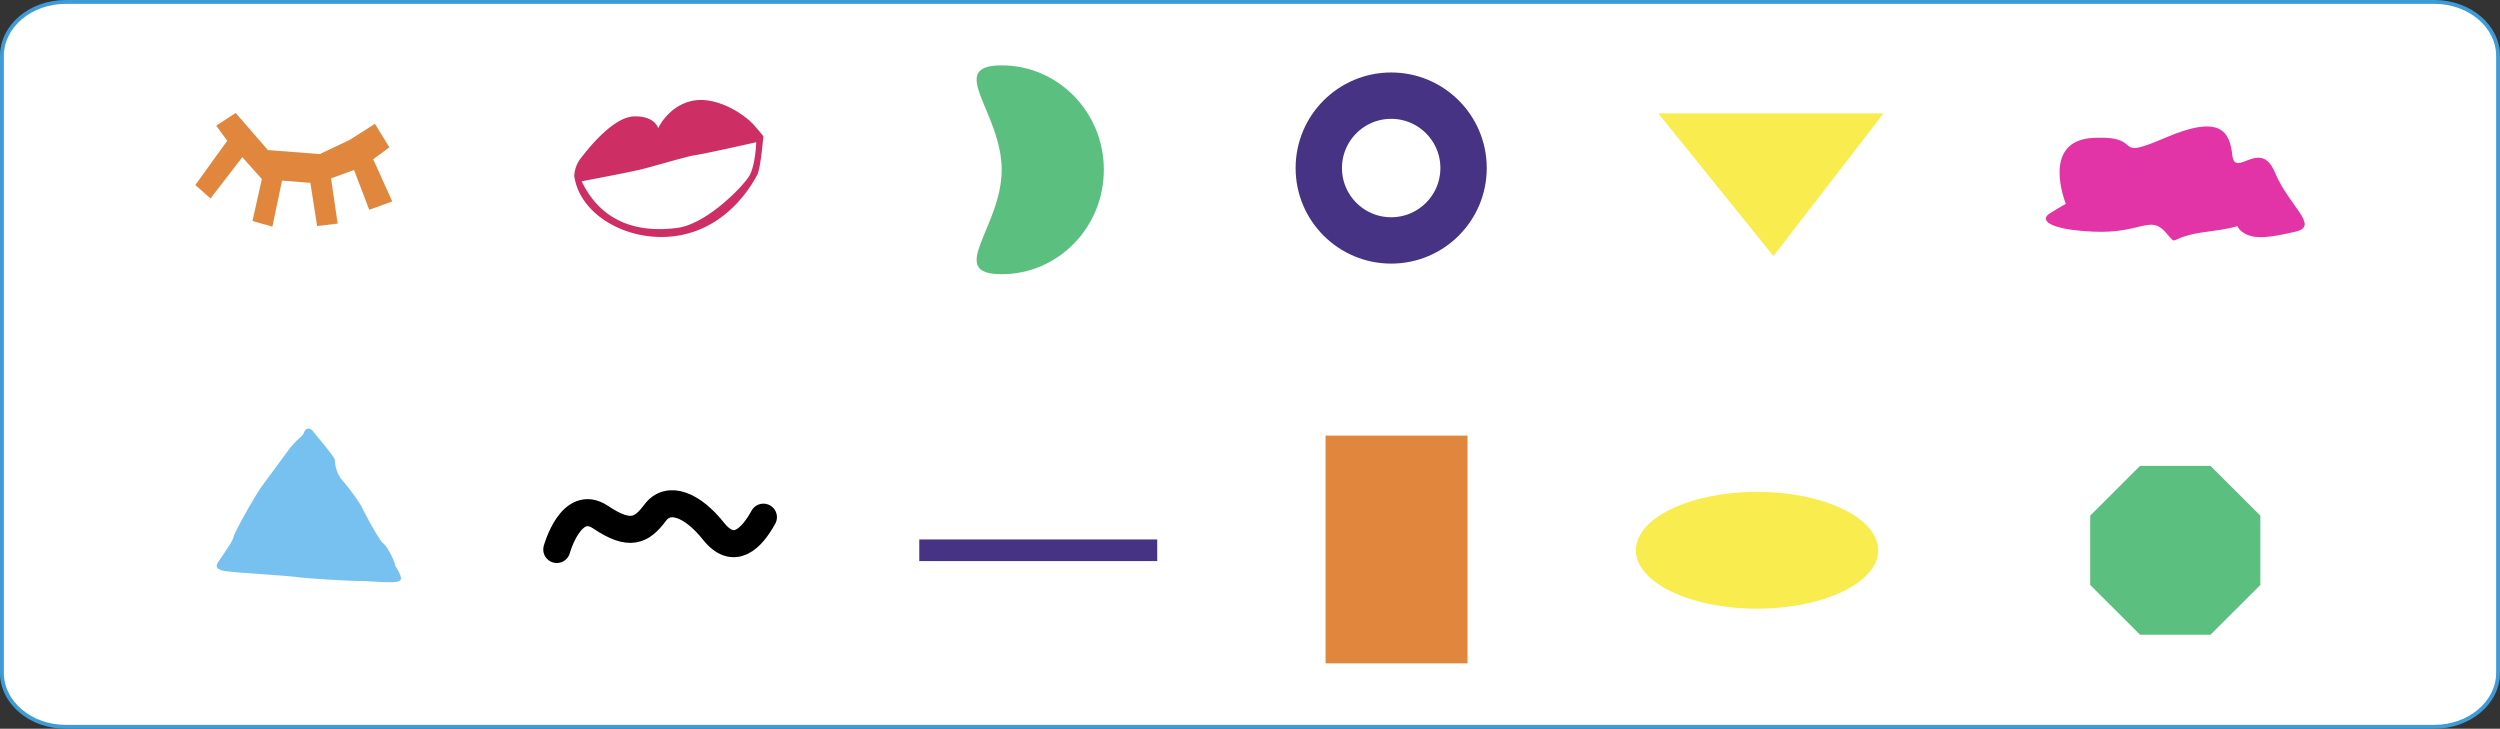 <svg xmlns="http://www.w3.org/2000/svg" width="647.086" height="188.616" viewBox="0 0 647.086 188.616">
  <rect x="0" y="0" width="647.086" height="188.616" fill="#333333" stroke="none"/>
  <g id="Group_1084" data-name="Group 1084" transform="translate(-359.457 -290.286)">
    <g id="Path_481" data-name="Path 481" transform="translate(653.543 290.286)" fill="#fff">
      <path d="M 336 188.116 L -277.086 188.116 C -281.508 188.116 -285.662 186.654 -288.783 183.998 C -291.88 181.362 -293.586 177.865 -293.586 174.149 L -293.586 14.467 C -293.586 10.752 -291.88 7.254 -288.783 4.618 C -285.662 1.963 -281.508 0.5 -277.086 0.5 L 336 0.5 C 340.422 0.5 344.576 1.963 347.697 4.618 C 350.794 7.254 352.5 10.752 352.5 14.467 L 352.5 174.149 C 352.5 177.865 350.794 181.362 347.697 183.998 C 344.576 186.654 340.422 188.116 336 188.116 Z" stroke="none"/>
      <path d="M -277.086 1 C -285.908 1 -293.086 7.041 -293.086 14.467 L -293.086 174.149 C -293.086 181.575 -285.908 187.616 -277.086 187.616 L 336 187.616 C 344.822 187.616 352 181.575 352 174.149 L 352 14.467 C 352 7.041 344.822 1 336 1 L -277.086 1 M -277.086 1.52587890625e-05 L 336 1.52587890625e-05 C 345.389 1.52587890625e-05 353 6.477 353 14.467 L 353 174.149 C 353 182.139 345.389 188.616 336 188.616 L -277.086 188.616 C -286.475 188.616 -294.086 182.139 -294.086 174.149 L -294.086 14.467 C -294.086 6.477 -286.475 1.52587890625e-05 -277.086 1.52587890625e-05 Z" stroke="none" fill="#3d9cd7"/>
    </g>
    <g id="Group_1075" data-name="Group 1075" transform="translate(345.6 -67.536)">
      <g id="Group_374" data-name="Group 374" transform="translate(64.408 387.06)">
        <path id="Path_291" data-name="Path 291" d="M118.117,85.512l-3.735-6.08-6.644,4.217-7.649,3.613L86.664,86.214l-8.33-9.6L73.3,79.908l2.852,3.906L67.889,95.273l3.939,3.465,8.23-10.671,5.054,5.657-2.427,10.861,5.149,1.455,2.508-11.908,7.323.572,1.758,11.188,5.312-.638-1.717-11.711,5.958-2.166,3.931,10.305,5.958-2.166-4.937-10.91Z" transform="translate(-67.889 -76.618)" fill="#e0873d"/>
      </g>
      <g id="Group_373" data-name="Group 373" transform="translate(162.494 383.7)">
        <path id="Path_295" data-name="Path 295" d="M716.65,200.163c-2.7-3.122-10.03-7.777-16.209-6.418s-8.728,7.071-8.728,7.071-.787-3.172-6.162-3.069-11.687,8.022-13.673,10.583a8.1,8.1,0,0,0-1.887,4.858c1.556,10.774,15.35,17.881,27.985,15.218s18.388-13.772,19.333-15.431,1.619-10.021,1.619-10.021S719.355,203.285,716.65,200.163Zm-1.342,12.968c-1.583,2.7-11.015,12.476-18.64,13.481s-18.858.252-24.759-12.06c0,0,11.924-2.25,15.286-3.06s12.073-3.452,14.157-3.716,15.744-3.339,15.744-3.339S716.89,210.43,715.308,213.132Z" transform="translate(-669.99 -193.503)" fill="#cd2e63"/>
      </g>
      <g id="Group_378" data-name="Group 378" transform="translate(355.206 382.581)">
        <ellipse id="Ellipse_63" data-name="Ellipse 63" cx="18.736" cy="18.736" rx="18.736" ry="18.736" transform="translate(0 0)" fill="none" stroke="#463383" stroke-miterlimit="10" stroke-width="12"/>
      </g>
      <g id="Group_377" data-name="Group 377" transform="translate(448.316 389.674)">
        <path id="Path_296" data-name="Path 296" d="M47.966,30.379H0L23.45,0Z" transform="translate(47.966 30.379) rotate(180)" fill="#f8ec4f" stroke="#f8ec4f" stroke-miterlimit="10" stroke-width="5"/>
      </g>
      <g id="Group_438" data-name="Group 438" transform="translate(69.961 468.747)">
        <path id="Path_335" data-name="Path 335" d="M397.521,71.312a23.708,23.708,0,0,1,3.376-3.835c1.351-1.009,1.013-1.716,1.688-2.221s1.519.1,1.857.606,5.739,6.763,5.57,7.368a9.572,9.572,0,0,0,1.519,4.744,57.783,57.783,0,0,1,5.233,6.964c.675,1.413,4.557,8.882,5.739,9.791s3.038,4.845,3.038,5.45,2.532,3.634,1.181,4.34-7.32,0-10.327,0-14.316-.707-16.173-1.009-14.685-1.11-16.373-1.312-5.57-.2-4.051-2.523,3.713-5.249,4.051-6.662,5.57-10.7,7.427-13.222S397.521,71.312,397.521,71.312Z" transform="translate(-379.452 -65.066)" fill="#77c1f0"/>
      </g>
      <path id="Path_336" data-name="Path 336" d="M0,0S13.508,3.7,8.362,11.345,4.911,22.007,9.531,25.475,11.46,35.22,4.765,40.532s-1.871,9.943,3.6,12.953" transform="translate(157.971 500.047) rotate(-90)" fill="none" stroke="#000" stroke-linecap="round" stroke-linejoin="round" stroke-width="7"/>
      <path id="Path_337" data-name="Path 337" d="M-1113.105-1110.69s-6.7-16.4,7.147-17.07,4.1,6.214,18.525,0,16.72-1.614,17.426,4.512,7.243-4.575,10.98,4.362,11.722,13.935,5.381,15.4-10.959,2.293-13.872,0,2.391-1.426-8.881,0-7.113,4.3-11.034,0-6.426.548-18.525,0-13.76-3.138-11.406-4.641S-1113.105-1110.69-1113.105-1110.69Z" transform="translate(1661.67 1521.269)" fill="#e234a6"/>
      <path id="Path_380" data-name="Path 380" d="M57.8,0C72.4,0,84.241,12.1,84.241,27.025S72.4,54.051,57.8,54.051s0-12.1,0-27.025S43.2,0,57.8,0Z" transform="translate(215.328 374.742)" fill="#5bbf7f"/>
      <g id="Path_476" data-name="Path 476" transform="translate(251.8 497.45)" fill="#463383">
        <path d="M 61.09 5.099 L 0.5 5.099 L 0.5 0.5 L 61.09 0.5 L 61.09 5.099 Z" stroke="none"/>
        <path d="M 1 1 L 1 4.599 L 60.59 4.599 L 60.59 1 L 1 1 M -3.814697265625e-06 3.814697265625e-06 L 61.59 3.814697265625e-06 L 61.59 5.599 L -3.814697265625e-06 5.599 L -3.814697265625e-06 3.814697265625e-06 Z" stroke="none" fill="#463383"/>
      </g>
      <rect id="Rectangle_6664" data-name="Rectangle 6664" width="58.945" height="36.747" transform="translate(393.707 470.574) rotate(90)" fill="#e0873d"/>
      <ellipse id="Ellipse_119" data-name="Ellipse 119" cx="31.355" cy="15.117" rx="31.355" ry="15.117" transform="translate(437.277 485.132)" fill="#f8ec4f"/>
      <path id="Union_15" data-name="Union 15" d="M0,30.819H0V12.873L12.9,0H31.141l12.9,12.873V30.819l-12.9,12.873H12.9Z" transform="translate(554.873 478.413)" fill="#5bbf7f"/>
    </g>
  </g>
</svg>
